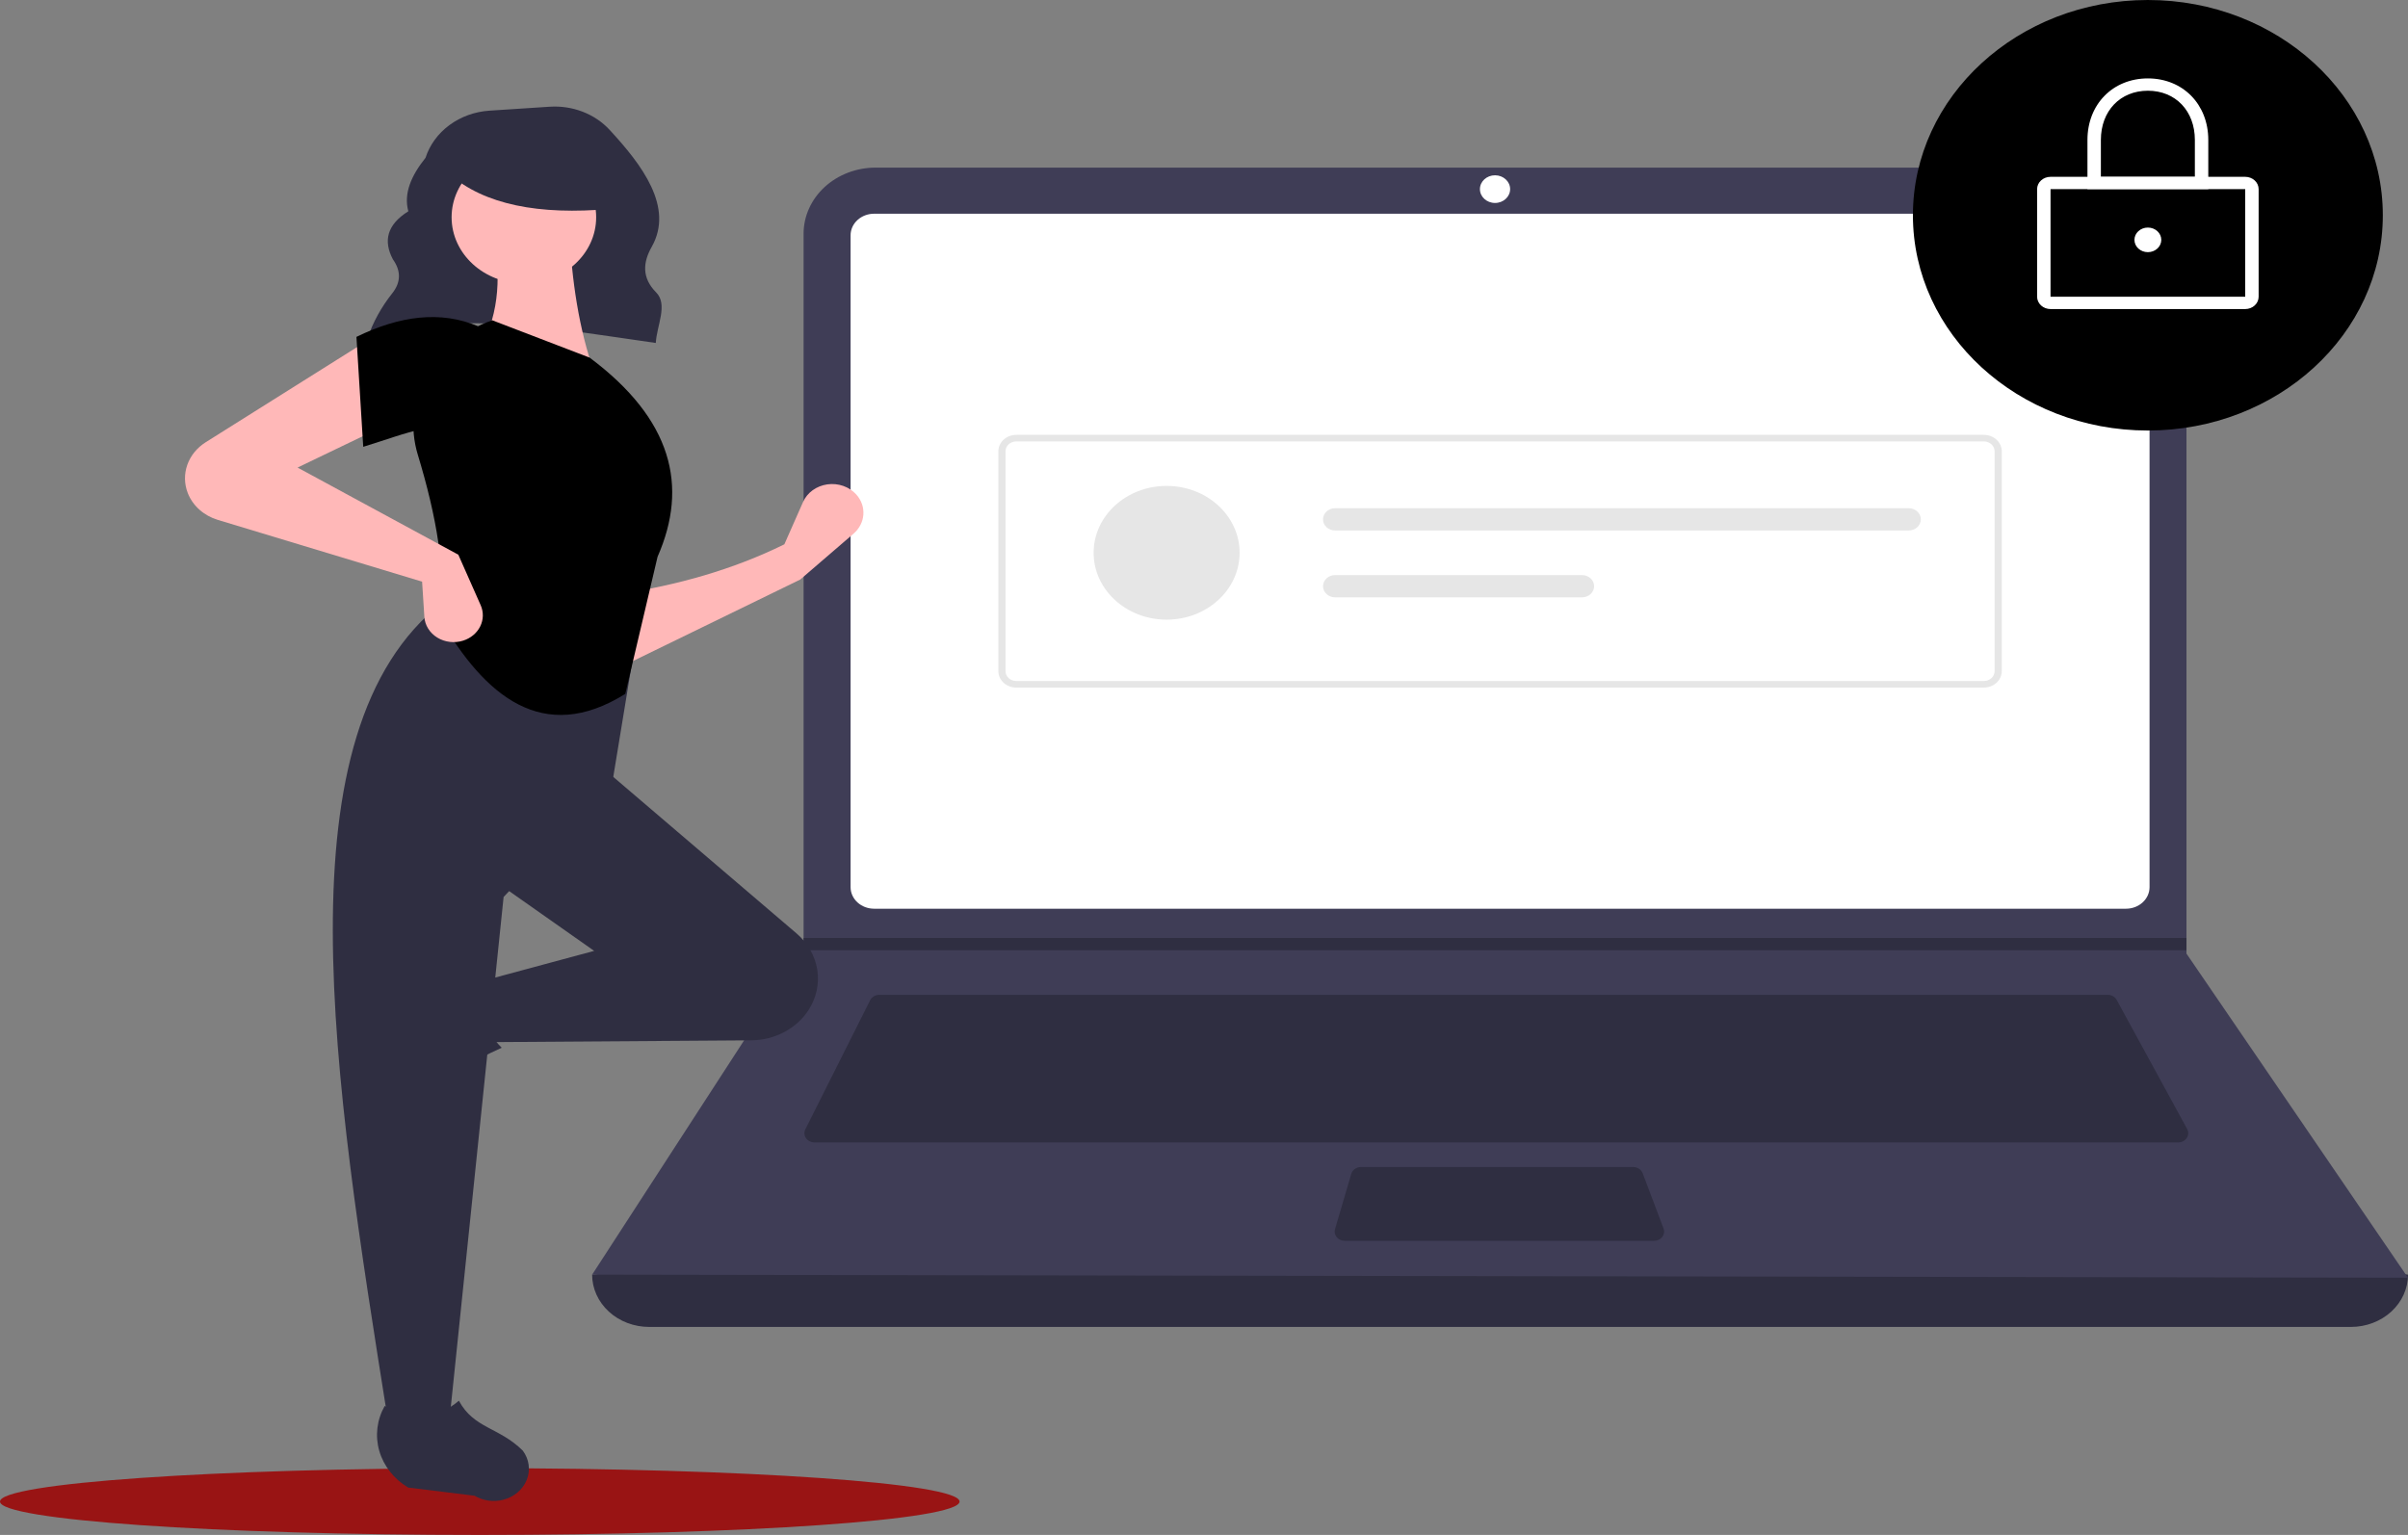 <svg width="676" height="431" viewBox="0 0 676 431" fill="none" xmlns="http://www.w3.org/2000/svg">
<rect x="0" y="0" width="676" height="431" fill="#808080" stroke="none"/>
<g clip-path="url(#clip0)">
<path d="M134.689 431C209.075 431 269.377 426.803 269.377 421.626C269.377 416.449 209.075 412.252 134.689 412.252C60.302 412.252 0 416.449 0 421.626C0 426.803 60.302 431 134.689 431Z" fill="#991414"/>
<path d="M102.953 95.631C126.393 86.495 155.588 92.284 184.1 96.301C184.365 91.436 187.581 85.515 184.212 82.121C180.119 77.997 180.496 73.664 182.959 69.306C189.257 58.163 180.234 46.306 171.123 36.447C169.07 34.229 166.475 32.487 163.549 31.362C160.622 30.236 157.448 29.759 154.283 29.969L137.406 31.074C133.299 31.343 129.38 32.754 126.173 35.12C122.966 37.486 120.623 40.693 119.459 44.312V44.312C115.43 49.334 113.273 54.343 114.631 59.325C108.595 63.105 107.581 67.668 110.293 72.811C112.593 76.05 112.568 79.203 110.188 82.268C107.063 86.176 104.668 90.534 103.104 95.162L102.953 95.631Z" fill="#2F2E41"/>
<path d="M659.981 372.593H182.248C178 372.593 173.925 371.046 170.921 368.293C167.917 365.54 166.229 361.806 166.229 357.913C339.408 339.47 509.331 339.47 676 357.913C676 361.806 674.312 365.54 671.308 368.293C668.304 371.046 664.23 372.593 659.981 372.593Z" fill="#2F2E41"/>
<path d="M676 358.777L166.229 357.913L225.31 266.816L225.593 266.384V65.616C225.593 63.179 226.116 60.766 227.134 58.515C228.151 56.263 229.643 54.218 231.523 52.494C233.404 50.771 235.636 49.404 238.093 48.472C240.55 47.539 243.183 47.06 245.842 47.06H593.56C596.22 47.06 598.853 47.539 601.31 48.472C603.767 49.404 605.999 50.771 607.879 52.494C609.76 54.218 611.251 56.263 612.269 58.515C613.286 60.766 613.81 63.179 613.81 65.616V267.766L676 358.777Z" fill="#3F3D56"/>
<path d="M245.381 60.012C243.632 60.014 241.955 60.651 240.719 61.784C239.482 62.917 238.787 64.454 238.785 66.056V249.115C238.787 250.717 239.482 252.253 240.719 253.387C241.955 254.52 243.632 255.157 245.381 255.159H596.849C598.598 255.157 600.274 254.52 601.511 253.386C602.747 252.253 603.443 250.717 603.445 249.115V66.056C603.443 64.454 602.747 62.917 601.511 61.784C600.274 60.651 598.598 60.014 596.849 60.012H245.381Z" fill="white"/>
<path d="M246.853 279.336C246.313 279.337 245.784 279.48 245.329 279.747C244.874 280.014 244.512 280.395 244.285 280.844L226.08 317.11C225.882 317.505 225.796 317.939 225.828 318.372C225.861 318.806 226.012 319.225 226.268 319.591C226.524 319.956 226.876 320.257 227.292 320.466C227.708 320.674 228.174 320.784 228.648 320.784H611.481C611.963 320.784 612.437 320.671 612.857 320.456C613.278 320.241 613.632 319.931 613.885 319.555C614.139 319.179 614.283 318.751 614.305 318.309C614.326 317.868 614.224 317.429 614.009 317.035L594.221 280.768C593.987 280.337 593.627 279.975 593.18 279.721C592.733 279.468 592.218 279.335 591.693 279.336H246.853Z" fill="#2F2E41"/>
<path d="M419.701 56.99C422.043 56.99 423.942 55.25 423.942 53.104C423.942 50.958 422.043 49.218 419.701 49.218C417.36 49.218 415.461 50.958 415.461 53.104C415.461 55.25 417.36 56.99 419.701 56.99Z" fill="white"/>
<path d="M382.072 327.691C381.451 327.692 380.847 327.88 380.354 328.227C379.86 328.573 379.505 329.058 379.343 329.608L374.776 345.151C374.663 345.535 374.648 345.937 374.733 346.327C374.817 346.717 374.998 347.085 375.262 347.4C375.526 347.716 375.865 347.972 376.254 348.147C376.644 348.323 377.072 348.415 377.506 348.415H464.349C464.8 348.415 465.244 348.316 465.644 348.127C466.045 347.938 466.39 347.663 466.652 347.327C466.913 346.991 467.083 346.602 467.147 346.193C467.211 345.784 467.167 345.367 467.019 344.977L461.149 329.434C460.956 328.926 460.595 328.484 460.117 328.172C459.638 327.86 459.065 327.692 458.477 327.691H382.072Z" fill="#2F2E41"/>
<path d="M613.81 263.362V266.816H225.31L225.602 266.384V263.362H613.81Z" fill="#2F2E41"/>
<path d="M602.974 120.888C639.402 120.888 668.933 93.826 668.933 60.444C668.933 27.062 639.402 0 602.974 0C566.545 0 537.015 27.062 537.015 60.444C537.015 93.826 566.545 120.888 602.974 120.888Z" fill="black"/>
<path d="M630.3 86.78H575.648C574.648 86.779 573.69 86.415 572.984 85.767C572.277 85.12 571.88 84.242 571.879 83.326V53.104C571.88 52.188 572.277 51.31 572.984 50.663C573.69 50.015 574.648 49.651 575.648 49.65H630.3C631.299 49.651 632.257 50.015 632.964 50.663C633.67 51.31 634.068 52.188 634.069 53.104V83.326C634.068 84.242 633.67 85.12 632.964 85.767C632.257 86.415 631.299 86.779 630.3 86.78ZM575.648 53.104V83.326H630.302L630.3 53.104L575.648 53.104Z" fill="white"/>
<path d="M619.935 53.104H586.013V39.288C586.013 29.282 593.146 22.019 602.974 22.019C612.801 22.019 619.935 29.282 619.935 39.288L619.935 53.104ZM589.782 49.65H616.166V39.288C616.166 31.154 610.741 25.473 602.974 25.473C595.207 25.473 589.782 31.154 589.782 39.288L589.782 49.65Z" fill="white"/>
<path d="M602.974 70.806C605.055 70.806 606.743 69.259 606.743 67.352C606.743 65.444 605.055 63.898 602.974 63.898C600.892 63.898 599.205 65.444 599.205 67.352C599.205 69.259 600.892 70.806 602.974 70.806Z" fill="white"/>
<path d="M556.929 193.068H285.301C283.968 193.066 282.689 192.58 281.746 191.716C280.803 190.852 280.273 189.68 280.271 188.458V126.713C280.273 125.491 280.803 124.319 281.746 123.455C282.689 122.591 283.968 122.105 285.301 122.104H556.929C558.262 122.105 559.541 122.591 560.484 123.455C561.427 124.319 561.957 125.491 561.959 126.713V188.458C561.957 189.68 561.427 190.852 560.484 191.716C559.541 192.58 558.262 193.066 556.929 193.068V193.068ZM285.301 123.947C284.501 123.948 283.734 124.24 283.168 124.758C282.602 125.277 282.284 125.98 282.283 126.713V188.458C282.284 189.191 282.602 189.894 283.168 190.413C283.734 190.931 284.501 191.223 285.301 191.224H556.929C557.729 191.223 558.496 190.931 559.062 190.413C559.627 189.894 559.946 189.191 559.947 188.458V126.713C559.946 125.98 559.627 125.277 559.062 124.758C558.496 124.24 557.729 123.948 556.929 123.947L285.301 123.947Z" fill="#E6E6E6"/>
<path d="M327.506 173.993C338.823 173.993 347.996 165.587 347.996 155.216C347.996 144.846 338.823 136.44 327.506 136.44C316.19 136.44 307.016 144.846 307.016 155.216C307.016 165.587 316.19 173.993 327.506 173.993Z" fill="#E6E6E6"/>
<path d="M374.829 142.698C374.38 142.698 373.935 142.778 373.52 142.935C373.105 143.092 372.728 143.323 372.411 143.613C372.093 143.904 371.841 144.249 371.669 144.629C371.497 145.009 371.408 145.417 371.408 145.828C371.408 146.239 371.497 146.647 371.669 147.027C371.841 147.407 372.093 147.752 372.411 148.043C372.728 148.333 373.105 148.564 373.52 148.721C373.935 148.878 374.38 148.958 374.829 148.957H535.822C536.728 148.957 537.597 148.628 538.237 148.041C538.877 147.454 539.237 146.658 539.237 145.828C539.237 144.998 538.877 144.202 538.237 143.615C537.597 143.028 536.728 142.698 535.822 142.698H374.829Z" fill="#E6E6E6"/>
<path d="M374.829 161.475C373.923 161.475 373.054 161.805 372.414 162.392C371.774 162.979 371.414 163.775 371.414 164.605C371.414 165.435 371.774 166.231 372.414 166.817C373.054 167.404 373.923 167.734 374.829 167.734H444.105C445.011 167.734 445.879 167.404 446.52 166.817C447.16 166.231 447.52 165.435 447.52 164.605C447.52 163.775 447.16 162.979 446.52 162.392C445.879 161.805 445.011 161.475 444.105 161.475H374.829Z" fill="#E6E6E6"/>
<path d="M224.642 162.741L174.429 187.204L173.794 166.818C190.183 164.311 205.775 159.946 220.192 152.839L225.444 140.95C226.016 139.654 226.946 138.517 228.143 137.651C229.339 136.784 230.761 136.217 232.269 136.006C233.777 135.795 235.318 135.947 236.743 136.447C238.167 136.947 239.425 137.778 240.393 138.858V138.858C241.81 140.438 242.518 142.453 242.374 144.493C242.23 146.534 241.245 148.448 239.619 149.848L224.642 162.741Z" fill="#FFB8B8"/>
<path d="M101.953 303.982C101.586 302.751 101.509 301.462 101.724 300.202C101.94 298.941 102.445 297.737 103.205 296.667L114.235 281.155C116.844 277.486 120.847 274.836 125.468 273.719C130.089 272.602 134.998 273.097 139.242 275.109V275.109C134.607 282.34 135.253 288.684 140.843 294.196C132.165 298.079 124.144 303.09 117.029 309.074C115.73 309.885 114.238 310.401 112.678 310.577C111.118 310.753 109.534 310.585 108.059 310.087C106.584 309.589 105.261 308.775 104.198 307.713C103.136 306.651 102.366 305.372 101.953 303.982V303.982Z" fill="#2F2E41"/>
<path d="M226.929 283.699C225.26 286.248 222.903 288.362 220.086 289.836C217.269 291.311 214.086 292.097 210.842 292.119L137.564 292.628L134.386 275.737L166.802 267L139.471 247.779L169.344 215.744L223.603 262.087C226.775 264.796 228.835 268.42 229.441 272.354C230.046 276.288 229.159 280.292 226.929 283.699V283.699Z" fill="#2F2E41"/>
<path d="M126.124 399.217H108.962C93.554 302.431 77.87 205.374 124.217 169.148L178.878 177.303L171.887 219.822L141.378 251.856L126.124 399.217Z" fill="#2F2E41"/>
<path d="M141.209 421.142C139.866 421.477 138.46 421.549 137.084 421.351C135.708 421.153 134.394 420.691 133.227 419.994L114.594 417.699C110.59 415.309 107.698 411.64 106.478 407.406C105.259 403.172 105.799 398.673 107.995 394.784C115.886 399.031 122.808 398.439 128.824 393.315C133.074 401.18 140.077 400.7 146.765 407.326C147.65 408.516 148.213 409.883 148.405 411.313C148.598 412.742 148.414 414.193 147.871 415.545C147.327 416.897 146.439 418.11 145.28 419.083C144.122 420.057 142.726 420.763 141.209 421.142V421.142Z" fill="#2F2E41"/>
<path d="M166.802 104.496L135.022 97.507C140.3 87.606 140.735 76.59 138.2 64.889L159.81 64.307C160.487 78.857 162.536 92.45 166.802 104.496Z" fill="#FFB8B8"/>
<path d="M175.536 194.84C152.402 209.286 136.055 195.334 123.581 173.808C125.315 160.636 122.508 144.872 117.31 127.745C114.998 120.19 115.861 112.116 119.729 105.116C123.596 98.116 130.187 92.699 138.2 89.935V89.935L165.531 100.419C188.738 117.753 193.306 136.53 184.599 156.334L175.536 194.84Z" fill="black"/>
<path d="M108.962 119.057L83.538 131.289L128.666 155.752L134.945 169.945C135.364 170.893 135.568 171.908 135.545 172.93C135.522 173.952 135.272 174.959 134.81 175.89C134.348 176.82 133.685 177.655 132.859 178.343C132.034 179.031 131.065 179.557 130.01 179.89V179.89C128.811 180.269 127.533 180.389 126.276 180.239C125.018 180.09 123.815 179.676 122.762 179.029C121.708 178.383 120.832 177.521 120.202 176.513C119.572 175.504 119.206 174.376 119.131 173.216L118.496 163.324L61.14 145.979C59.207 145.394 57.445 144.415 55.987 143.114C54.529 141.813 53.413 140.225 52.724 138.47V138.47C51.719 135.913 51.668 133.122 52.578 130.535C53.489 127.948 55.309 125.711 57.755 124.173L103.878 95.177L108.962 119.057Z" fill="#FFB8B8"/>
<path d="M134.386 121.387C123.783 117.129 114.141 121.755 101.971 125.464L100.064 94.594C112.149 88.692 123.67 87.101 134.386 91.682L134.386 121.387Z" fill="black"/>
<path d="M147.07 79.598C158.277 79.598 167.361 71.273 167.361 61.004C167.361 50.735 158.277 42.41 147.07 42.41C135.864 42.41 126.78 50.735 126.78 61.004C126.78 71.273 135.864 79.598 147.07 79.598Z" fill="#FFB8B8"/>
<path d="M171.344 58.658C151.255 60.461 135.947 57.45 126.164 48.878V41.974H169.639L171.344 58.658Z" fill="#2F2E41"/>
</g>
<defs>
<clipPath id="clip0">
<rect width="676" height="431" fill="white"/>
</clipPath>
</defs>
</svg>
